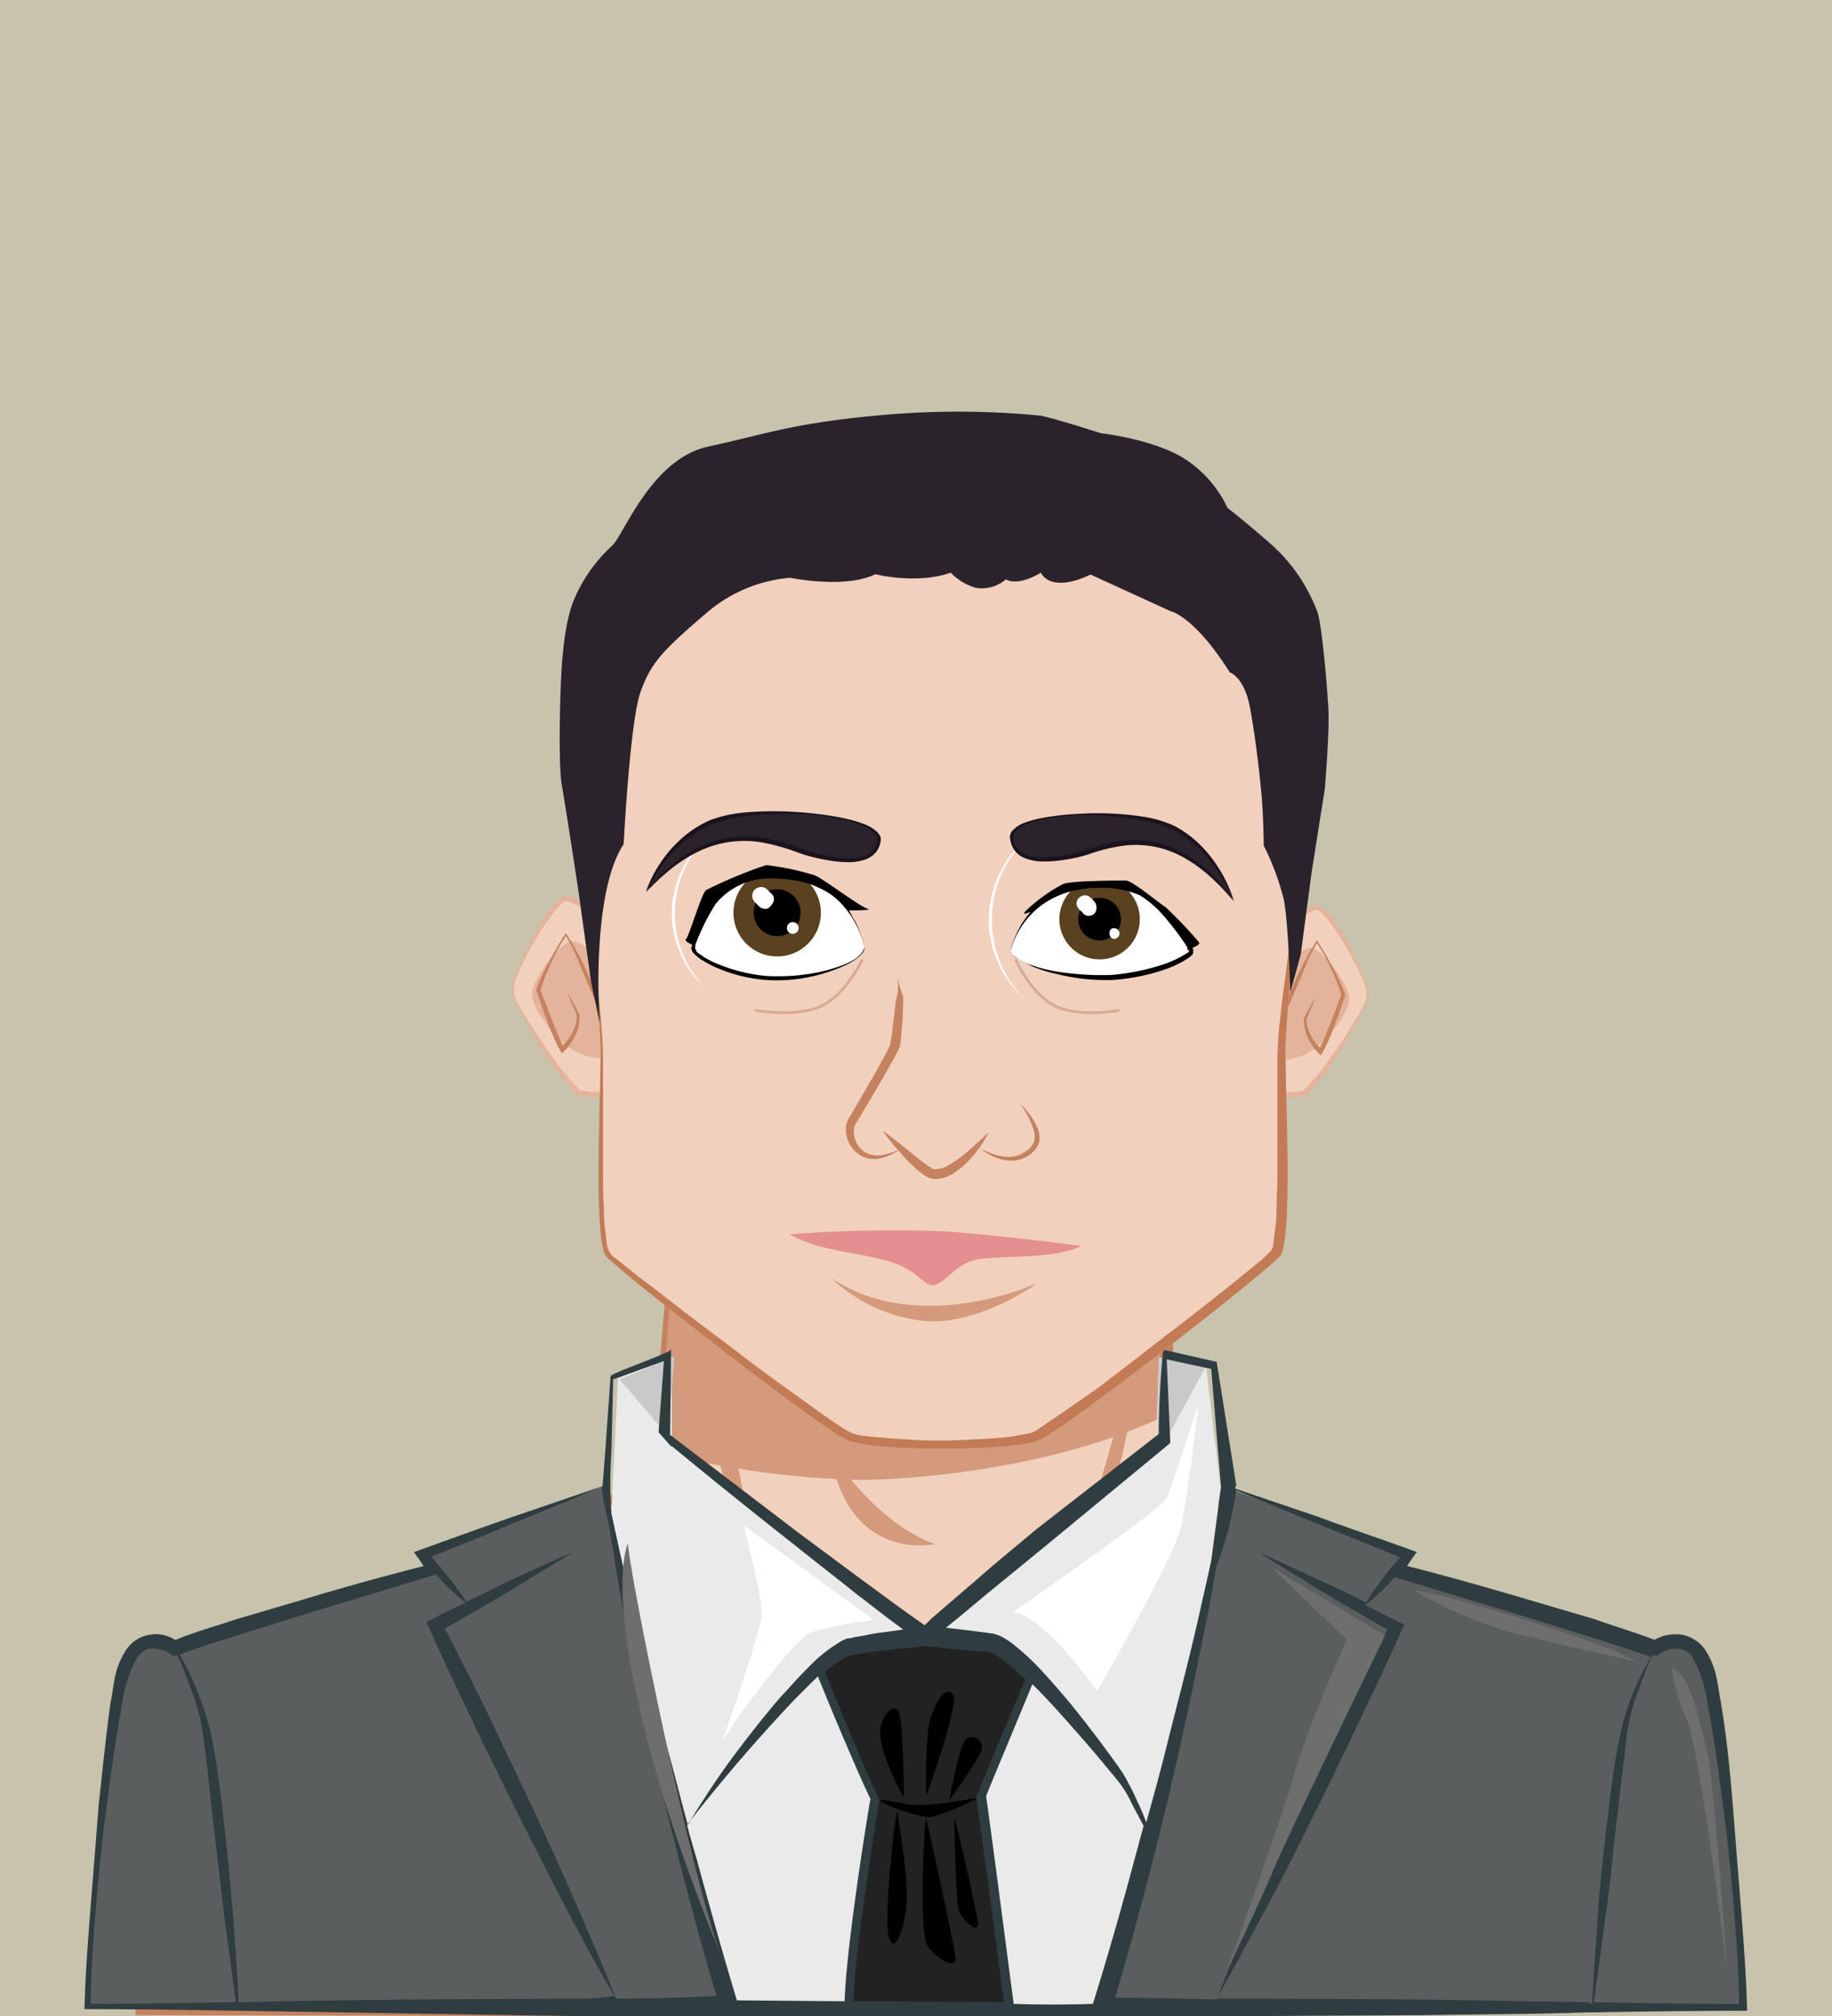 <svg id="hamid" xmlns="http://www.w3.org/2000/svg" width="200" height="220" viewBox="0 0 200 220">
  <g id="svga-group-backs-single">
    <path id="SvgjsPath9001" d="M0,0H200V220H0Z" fill="#c7c3ad"/>
  </g>
  <g id="svga-group-humanwrap-move" transform="translate(9.233 44.938)">
    <g id="svga-group-humanwrap">
      <g id="svga-group-ears-right-move" transform="translate(123.53 53.792)">
        <g id="svga-group-ears-right" transform="translate(0 0)">
          <path id="SvgjsPath5435" d="M131.224,76.653s8.533-6.153,9.9-6.253c1.179-.088,4.1,5.029,5.4,8.262a3.078,3.078,0,0,1-.191,2.637c-1.24,2.241-3.987,6.931-6.451,9.28a11.523,11.523,0,0,1-2.74.207c-.658-.157-5.8-3.56-6.329-4.878s-.635-7.095.413-9.254Z" transform="translate(-130.218 -70.078)" fill="#f2d0be"/>
          <path id="SvgjsPath5436" d="M131.139,76.516c1.209-.96,2.426-1.876,3.681-2.766,1.24-.9,2.51-1.768,3.826-2.583a12.309,12.309,0,0,1,2.1-1.112,1.937,1.937,0,0,1,.36-.076.911.911,0,0,1,.4.1,1.907,1.907,0,0,1,.513.373,7.066,7.066,0,0,1,.765.859,25.181,25.181,0,0,1,2.25,3.8c.329.657.628,1.32.934,1.989.145.335.291.669.429,1.01a4.472,4.472,0,0,1,.337,1.055,3.28,3.28,0,0,1-.413,2.185l-1.079,1.964c-.742,1.3-1.5,2.6-2.342,3.852a23.169,23.169,0,0,1-2.862,3.568l-.061.063-.1.019c-.444.082-.88.145-1.324.2a7.168,7.168,0,0,1-1.393.057,1.474,1.474,0,0,1-.406-.12l-.306-.152c-.191-.107-.383-.215-.566-.328-.367-.227-.727-.461-1.087-.7-.712-.48-1.4-.985-2.074-1.516a11.565,11.565,0,0,1-1.89-1.768,2.024,2.024,0,0,1-.352-.606,5.44,5.44,0,0,1-.153-.644c-.061-.423-.107-.84-.13-1.257a21.187,21.187,0,0,1-.008-2.514,22.91,22.91,0,0,1,.253-2.5,8.173,8.173,0,0,1,.7-2.457Zm.046.038a8.7,8.7,0,0,0-.505,2.425c-.077.821-.115,1.648-.115,2.476s.046,1.648.115,2.463c.038.41.092.815.161,1.206a5.314,5.314,0,0,0,.145.562,1.589,1.589,0,0,0,.291.455,13.178,13.178,0,0,0,1.829,1.648c.658.512,1.347,1,2.051,1.478.352.234.7.461,1.064.682l.536.316.268.139a.646.646,0,0,0,.214.069,11.683,11.683,0,0,0,2.518-.208l-.161.082a25.662,25.662,0,0,0,2.877-3.423c.872-1.213,1.714-2.457,2.495-3.732.39-.638.781-1.276,1.14-1.926a3.066,3.066,0,0,0,.421-2.059,4.1,4.1,0,0,0-.344-1.01c-.145-.335-.291-.663-.452-.992-.306-.657-.658-1.3-1.01-1.933a28.754,28.754,0,0,0-2.38-3.644,6.056,6.056,0,0,0-.719-.783,2.085,2.085,0,0,0-.39-.278.377.377,0,0,0-.153-.044c-.046,0-.13.038-.2.051A12.608,12.608,0,0,0,138.9,71.59C136.3,73.163,133.748,74.887,131.185,76.554Z" transform="translate(-130.156 -69.98)" fill="#e3b49b"/>
          <path id="SvgjsPath5437" d="M131.21,83.157s8.227-7.61,9.773-6.976,3.972,4.219,3.964,5.419c-.015,1.759-2.556,4.7-3.834,5.581a6.284,6.284,0,0,1-4.86,1.087C134.218,87.926,131.21,83.157,131.21,83.157Z" transform="translate(-130.404 -71.427)" fill="#e3b49b"/>
          <path id="SvgjsPath5438" d="M146.09,83.524c-.2-.513-.4-1.025-.643-1.515q-.344-.735-.735-1.446c-.513-.949-1.056-1.867-1.622-2.77l-.061-.092-.061.092a26.411,26.411,0,0,0-1.508,2.64c-.459.9-.872,1.837-1.27,2.786-.375.949-.765,1.9-1.11,2.862s-.689,1.936-.98,2.916l.046.023c.421-.926.819-1.867,1.224-2.8l1.194-2.809,1.179-2.809a18.6,18.6,0,0,1,1.286-2.594,19.954,19.954,0,0,1,1.5,2.686,28.341,28.341,0,0,1,1.163,2.923c-.383,1.025-.758,2.043-1.163,3.053l-.62,1.554c-.176.406-.36.819-.559,1.194a5.572,5.572,0,0,1-.949-1.263,4.351,4.351,0,0,1-.52-1.844c.329-.765.643-1.546.964-2.319l-.038-.023c-.4.75-.8,1.492-1.186,2.25l-.015.031v.046a4.524,4.524,0,0,0,.459,2.1,6.115,6.115,0,0,0,.528.9,4.926,4.926,0,0,0,.666.781l.191.176.145-.237a14.286,14.286,0,0,0,.758-1.538c.222-.52.436-1.041.635-1.569.39-1.056.773-2.12,1.125-3.2l.031-.092-.054-.084Z" transform="translate(-132.021 -73.817)" fill="#c4825f"/>
        </g>
      </g>
      <g id="svga-group-ears-left-move" transform="translate(46.68 52.813)">
        <g id="svga-group-ears-left" transform="translate(0 0)">
          <path id="SvgjsPath5431" d="M64.489,76.942S55.562,70.5,54.129,70.4c-1.233-.092-4.291,5.261-5.644,8.644a3.22,3.22,0,0,0,.2,2.759c1.3,2.345,4.171,7.252,6.749,9.708a12.055,12.055,0,0,0,2.866.217c.689-.164,6.069-3.724,6.621-5.1s.665-7.422-.432-9.682Z" transform="translate(-48.166 -70.039)" fill="#f2d0be"/>
          <path id="SvgjsPath5432" d="M65.234,79.359a22.139,22.139,0,0,1,.264,2.616,24.015,24.015,0,0,1-.008,2.63q-.038.659-.136,1.315a4.281,4.281,0,0,1-.16.674,2.119,2.119,0,0,1-.368.634,11.819,11.819,0,0,1-1.978,1.85c-.7.555-1.425,1.077-2.17,1.586-.376.251-.745.5-1.137.733-.192.119-.392.231-.592.344l-.32.159a1.542,1.542,0,0,1-.424.126,6.564,6.564,0,0,1-1.457-.059c-.464-.053-.921-.126-1.385-.211l-.1-.02-.064-.066A24.888,24.888,0,0,1,52.2,87.935c-.881-1.308-1.681-2.663-2.45-4.03L48.621,81.85a3.432,3.432,0,0,1-.432-2.286,4.337,4.337,0,0,1,.352-1.1c.144-.357.3-.707.448-1.057.32-.694.632-1.394.977-2.081a25.387,25.387,0,0,1,2.354-3.978,7.393,7.393,0,0,1,.8-.9,2.49,2.49,0,0,1,.536-.39.9.9,0,0,1,.416-.106,1.521,1.521,0,0,1,.376.079,13.359,13.359,0,0,1,2.2,1.163c1.377.852,2.7,1.758,4,2.7s2.578,1.89,3.851,2.894A10.027,10.027,0,0,1,65.234,79.359Zm-8.879-7.717a13.19,13.19,0,0,0-2.074-1.064c-.072-.013-.16-.053-.208-.053a.4.4,0,0,0-.16.046,1.585,1.585,0,0,0-.408.291,6.336,6.336,0,0,0-.753.819,30.566,30.566,0,0,0-2.49,3.812c-.368.667-.737,1.335-1.057,2.022-.16.344-.32.687-.472,1.037a4.384,4.384,0,0,0-.36,1.057,3.208,3.208,0,0,0,.44,2.154c.376.681.785,1.354,1.193,2.015.817,1.335,1.7,2.636,2.61,3.9a26.847,26.847,0,0,0,3.01,3.581l-.168-.086a12.222,12.222,0,0,0,2.634.218.675.675,0,0,0,.224-.073l.28-.145.56-.33c.376-.225.745-.469,1.113-.714.737-.489,1.449-1,2.146-1.546a13.38,13.38,0,0,0,1.913-1.724,1.856,1.856,0,0,0,.3-.476,4.12,4.12,0,0,0,.152-.588c.072-.416.136-.839.168-1.262.08-.852.112-1.718.12-2.577a23.3,23.3,0,0,0-.12-2.59,9.767,9.767,0,0,0-.528-2.537c-2.666-1.731-5.34-3.535-8.07-5.193Z" transform="translate(-48.142 -69.95)" fill="#e3b49b"/>
          <path id="SvgjsPath5433" d="M65.211,83.481s-8.607-7.961-10.224-7.3S50.832,80.6,50.84,81.851c.016,1.841,2.674,4.913,4.011,5.839a6.574,6.574,0,0,0,5.084,1.137C62.065,88.47,65.211,83.481,65.211,83.481Z" transform="translate(-48.68 -71.185)" fill="#e3b49b"/>
          <path id="SvgjsPath5434" d="M58.776,86.457c-.36-1.009-.761-2-1.161-2.994s-.847-1.961-1.329-2.914a25.37,25.37,0,0,0-1.577-2.762l-.064-.1-.064.1c-.6.945-1.161,1.905-1.7,2.9-.264.5-.528,1-.769,1.513s-.456,1.049-.673,1.585l-.032.08.032.1c.368,1.129.769,2.234,1.177,3.347.2.552.432,1.1.665,1.641a13.609,13.609,0,0,0,.793,1.609l.152.248.2-.184a5.217,5.217,0,0,0,.7-.817,6.85,6.85,0,0,0,.552-.937,4.733,4.733,0,0,0,.48-2.194v-.048l-.016-.032c-.4-.793-.825-1.569-1.241-2.354l-.04.024c.336.809.665,1.625,1.009,2.426a4.67,4.67,0,0,1-.544,1.93,5.829,5.829,0,0,1-.993,1.321c-.208-.392-.4-.817-.584-1.249L53.1,87.065c-.424-1.057-.825-2.13-1.217-3.194A30.777,30.777,0,0,1,53.1,80.812,20.4,20.4,0,0,1,54.669,78a19.456,19.456,0,0,1,1.345,2.714l1.233,2.938L58.5,86.593c.416.977.841,1.962,1.281,2.93l.048-.024c-.328-1.017-.681-2.034-1.049-3.042Z" transform="translate(-48.793 -73.616)" fill="#c4825f"/>
        </g>
      </g>
      <g id="svga-group-humanbody-back" transform="translate(6.467 48.162)">
        <path id="SvgjsPath3778" d="M180.8,184.9c-2.3-3.4-38.9-17.8-38.9-17.8l-13.4-5.2-5.6-68.8H76.8L71.3,162l-13.4,5.2S21.4,181.6,19,185c-2.3,3.4-3.3,14.9-3.3,14.9V219H184.2V199.8c-.1.1-1-11.5-3.4-14.9Z" transform="translate(-15.7 -93.1)" fill="#f2d0be"/>
      </g>
      <g id="svga-group-chinshadow-single" transform="translate(62.397 48.162)">
        <path id="SvgjsPath6253" d="M94.1,161.5s19.06,0,33.81-7.36L122.94,93.1H76.82l-5.19,65.28A97.672,97.672,0,0,0,94.1,161.5Z" transform="translate(-71.63 -93.1)" fill="#d39a7c"/>
      </g>
      <g id="svga-group-humanbody-front" transform="translate(5.567 47.262)">
        <path id="SvgjsPath3779" d="M184.5,219c-.1-6.4-.1-12.8-.1-19.2l-.3-.1a.138.138,0,0,1,.2,0,.1.1,0,0,1,.1.1v-.4l-.1-.5-.1-.9-.2-1.9c-.2-1.3-.4-2.5-.6-3.8a26.155,26.155,0,0,0-.9-3.8,16.135,16.135,0,0,0-1.5-3.6,11.929,11.929,0,0,0-2.9-2.1c-1-.6-2.1-1.1-3.2-1.7-2.1-1.1-4.3-2.1-6.5-3.1-4.4-2-8.7-3.9-13.1-5.7-4.4-1.9-8.8-3.7-13.2-5.5l-13-5.2-1.2-16.9c-.4-5.7-.9-11.5-1.3-17.2l-1.3-17.2L123.8,93l-.1-.8h-.8c-7.7,0-15.4.1-23.1.1l-23.1.2h-.5V93L75,110.2l-1.3,17.2c-.8,11.4-1.8,22.8-2.8,34.2-5.6,2.1-11.2,4.2-16.7,6.4q-8.4,3.3-16.8,6.9c-2.8,1.2-5.6,2.4-8.3,3.6a89.553,89.553,0,0,0-8.2,4.1,12.141,12.141,0,0,0-2,1.4,1.47,1.47,0,0,0-.5.6l-.3.6a5.359,5.359,0,0,0-.5,1.1,25.424,25.424,0,0,0-1.3,4.5,90.7,90.7,0,0,0-1.4,9.1L14.8,219v.9h.9l42.1.1H100c14,0,28.1-.1,42.1-.2l42.1-.5h.3V219ZM100,218l-42.1-.1-41.2.1-.1-18.1c.3-3,.6-5.9,1.2-8.9a28.755,28.755,0,0,1,1.1-4.2,7.93,7.93,0,0,1,.4-.9l.2-.4.3-.3a14.036,14.036,0,0,1,1.8-1.2c2.5-1.5,5.3-2.8,8-4.1s5.5-2.5,8.2-3.7c5.5-2.4,11.1-4.8,16.7-7.1s11.2-4.5,16.9-6.7l.2-.1v-.2c.9-11.5,1.7-23,2.7-34.4l1.4-17.2,1.5-16.7,22.6.2c7.4.1,14.8.1,22.3.1l1.3,16.4,1.5,17.2c.5,5.7,1,11.5,1.5,17.2l1.6,17.2v.3l.3.1,13.4,5c4.4,1.7,8.9,3.4,13.3,5.2s8.8,3.7,13.2,5.6c2.2,1,4.3,2,6.5,3,1.1.5,2.1,1.1,3.2,1.6a14.92,14.92,0,0,1,2.9,2,11.669,11.669,0,0,1,1.4,3.5c.3,1.2.6,2.5.8,3.7.2,1.3.4,2.5.6,3.8l.2,1.9.1.9.1.5v.4c0,6.3,0,12.6-.1,18.9l-41.8-.5c-14,.1-28.1,0-42.1,0Z" transform="translate(-14.8 -92.2)" fill="#c4825f"/>
        <path id="SvgjsPath3780" d="M125.1,142.4s-1.8,23-9.1,32.9C116,175.3,123.9,150.3,125.1,142.4Zm-34.5,16s5,7.9,11.5,10.1C102.1,168.5,92.6,170.7,90.6,158.4ZM73.4,140c6.7,25.6,6.7,25.6,8.5,30.7C81.9,170.7,82.3,158.1,73.4,140Z" transform="translate(-14.8 -92.2)" fill="#d39a7c"/>
      </g>
      <g id="svga-group-clothes-single" transform="translate(0 102.362)">
        <path id="SvgjsPath8857" d="M71.54,145.1l-5.877,2.37L65,160.834v19.147l13.27,36.113h39.81l10.142-32.511,3.223-24.17-1.611-13.459-5.118-.758-.284,8.72S99.6,174.957,99.217,175.431,71.54,153.82,71.54,153.82V145.1Z" transform="translate(-7.429 -144.342)" fill="#eaeaea"/>
        <path id="SvgjsPath8858" d="M124.572,154.863l.758-.284,4.644-8.531-5.213-.853Zm-53.364-1.517h-.379L65.9,147.564l5.971-2.464-.663,8.246Z" transform="translate(-7.489 -144.342)" fill="#c9c9c9"/>
        <path id="SvgjsPath8859" d="M43.531,167.588,44.6,169.2s-24.194,6.825-28.178,8.531c0,0-4.275-2.938-5.83,3.223S6.9,210.146,6.9,216.876H76.859a549.5,549.5,0,0,1-13.7-56.776Zm140.5,13.365c-1.555-6.161-5.83-3.223-5.83-3.223-3.984-1.8-28.178-8.531-28.178-8.531l1.069-1.611-19.725-7.393a536.906,536.906,0,0,1-13.6,56.681h69.959C187.822,210.052,185.587,187.114,184.032,180.953Z" transform="translate(-6.616 -145.124)" fill="#5a5e5f"/>
        <path id="SvgjsPath8860" d="M89,180.433s4.644,11.753,6.066,14.6c0,0-2.654,16.208-2.749,22.559h17.061s-2.37-18.957-2.938-22.843c0,0,4.171-10.426,5.4-13.175,0,0-2.559-3.223-3.6-3.412S100,177.4,100,177.4s-6.919.853-8.246,1.327A8.448,8.448,0,0,0,89,180.433Z" transform="translate(-8.654 -146.026)" fill="#222"/>
        <path id="SvgjsPath8861" d="M106.323,195.357a25.5,25.5,0,0,1-4.929,1.99h-.474a18.4,18.4,0,0,1-5.024-1.706v-.19c.569.095,1.517.19,2.749.474,1.611.379,6.161-.379,7.678-.663m-5.213,16.3c1.137,1.422,3.223,2.559,2.938.948-.19-1.611-3.128-14.976-3.223-15.166C100.731,198.011,99.973,210.143,101.11,211.565Zm-2.654-16.4s-.095-8.436-.569-9.289-1.611-.095-1.99,1.706C95.423,189.48,98.077,194.788,98.456,195.167ZM96.75,210.143c.474,2.559,1.8-.379,1.99-3.412S97.7,196.684,97.7,196.684c-.19.474-1.422,10.805-.948,13.459Zm7.014-26.255c-.948-1.043-2.37,1.8-2.654,3.791a49.924,49.924,0,0,0-.19,7.393C100.826,195.072,104.617,184.93,103.764,183.888Zm3.033,6.445a1.12,1.12,0,0,0-1.422-1.611c-.853.474-1.611,5.024-1.99,6.825C103.385,195.546,106.228,191.565,106.8,190.333Zm-2.275,17.44c.474.948,1.8,2.085,1.99,1.422s-2.559-11.848-2.559-11.848S104.048,206.826,104.522,207.773Z" transform="translate(-8.996 -146.353)"/>
        <path id="SvgjsPath8862" d="M187.408,204.962l-.874-11c-.291-3.7-.68-7.393-1.263-11-.194-.948-.291-1.8-.486-2.749a8.514,8.514,0,0,0-1.069-2.844,3.909,3.909,0,0,0-2.818-1.991,5.437,5.437,0,0,0-1.749.095,6.028,6.028,0,0,0-1.166.474c-2.235-.853-4.469-1.517-6.607-2.275l-7.092-2.085c-4.469-1.327-8.841-2.559-13.31-3.7l.583-.853.486-.663-.777-.284c-3.4-1.232-6.8-2.37-10.1-3.6l-8.938-3.033a.7.7,0,0,1,.1-.379l-2.137-13.459-5.829-1.327s-.486,4.36-.486,9.194L110.46,163.921c-2.137,1.8-4.372,3.6-6.509,5.5l-3.206,2.749-1.652,1.422-.777.758c-2.235-1.517-4.469-3.223-6.7-4.834l-6.9-5.118L70.529,153.589l.1-9.289c-.486.474-6.024,2.37-6.607,2.844v.095l-.583,8.151-.291,3.791L53.429,162.5c-3.3,1.137-6.7,2.37-10.1,3.6l-.777.284.486.663.583.853c-4.469,1.137-8.938,2.37-13.31,3.7l-7.092,2.085c-2.235.758-4.372,1.327-6.7,2.275a5.273,5.273,0,0,0-1.069-.474,3.654,3.654,0,0,0-1.749-.095,3.88,3.88,0,0,0-2.72,1.9A8.514,8.514,0,0,0,9.9,180.129c-.194.948-.291,1.9-.486,2.749-.486,3.7-.874,7.393-1.263,11l-.874,11c-.291,3.7-.583,7.393-.68,11.09v.284h.291c5.829,0,11.659.095,17.488.19l17.488.284L59.453,217h75.782l17.488-.095c5.829-.095,11.659-.095,17.488-.284,5.829-.095,11.659-.19,17.488-.19h.389v-.379c-.1-3.7-.389-7.393-.68-11.09Zm-85.595-31.279,3.3-2.749,6.607-5.4,13.213-10.9.194-.19-.389-9.1c1.749.379,3.5.758,4.858,1.043l1.069,12.891-1.069,8.057-1.36,6.066c-1.069,4.739-2.332,9.478-3.5,14.123-.68,2.749-1.457,5.592-2.235,8.341a22.842,22.842,0,0,0-.972-2.275,18.748,18.748,0,0,0-.972-1.99,12.494,12.494,0,0,0-1.166-1.9c-1.749-2.464-3.5-4.739-5.344-7.014-.972-1.137-1.943-2.275-2.915-3.317a26.676,26.676,0,0,0-3.4-3.128,10.277,10.277,0,0,0-1.069-.663,6.8,6.8,0,0,0-.777-.284c-.291-.095-.389,0-.583-.095l-2.235-.284-2.429-.284,1.166-.948Zm-37.7-18.1.194-8.057,5.538-1.99-.583,7.772,1.36,1.517h.1c4.372,3.6,8.841,7.2,13.31,10.711,2.235,1.8,4.469,3.507,6.7,5.308,1.749,1.327,3.4,2.654,5.246,3.981l-2.04.284a18.344,18.344,0,0,0-2.235.379l-1.166.19a1.075,1.075,0,0,1-.583.095,4.8,4.8,0,0,0-.68.284,16.518,16.518,0,0,0-3.692,2.938c-1.069,1.043-2.04,2.18-3.109,3.317-1.943,2.275-3.789,4.644-5.538,7.014-.874,1.232-1.749,2.464-2.526,3.7-.68,1.043-1.36,2.085-1.943,3.128-.777-2.749-1.457-5.592-2.235-8.341-1.166-4.739-2.429-9.384-3.5-14.123l-1.652-7.109-.972-4.455a48.921,48.921,0,0,1,0-6.54ZM7.28,215.673c0-3.6.291-7.109.583-10.711.291-3.7.68-7.3,1.166-11s.972-7.3,1.652-10.9a15.341,15.341,0,0,1,1.555-5.024c.486-.663.972-1.137,1.652-1.137a3.189,3.189,0,0,1,2.04.569l.389.284.389-.19c.583,1.327,1.069,2.559,1.555,3.886a22.2,22.2,0,0,1,1.263,4.834c.486,3.317.777,6.635,1.166,9.952l1.166,9.952.68,5.024.583,4.265c-5.149.095-10.493.19-15.836.19Zm52.173-.569-17.488.095c-5.829.095-11.659.095-17.488.284H23.408c-.1-3.128-.389-6.161-.583-9.289-.291-3.317-.583-6.635-.972-10.047-.389-3.317-.777-6.635-1.457-9.952a33.4,33.4,0,0,0-3.4-8.625c2.137-.853,4.469-1.517,6.8-2.275l7-2.18,14.088-4.265h.1c.291.284.486.569.777.853a26.24,26.24,0,0,0,2.429,2.18c-1.166.569-2.429,1.137-3.595,1.8l-.68.284.291.663c1.555,3.507,3.206,7.014,4.858,10.426,1.652,3.507,3.4,6.919,5.052,10.332l5.246,10.237c1.652,3.128,3.3,6.161,5.052,9.194a28.975,28.975,0,0,1-4.955.284Zm5.149,0c-1.263-3.317-2.72-6.54-4.081-9.763-1.555-3.507-3.109-7.014-4.761-10.521s-3.3-6.919-4.955-10.426c-1.554-3.223-3.206-6.445-4.858-9.668,2.235-1.327,4.469-2.559,6.7-3.886l7.287-4.455c-1.36.569-2.623,1.137-3.886,1.706l-3.886,1.8c-1.263.663-2.623,1.327-3.886,1.9a26.862,26.862,0,0,0-1.943-2.654c-.486-.663-1.069-1.232-1.554-1.9l-.291-.379c2.915-1.137,5.927-2.37,8.841-3.6l9.716-3.981a26.062,26.062,0,0,0,.68,3.507l.291,1.706.291,1.8c.389,2.37.777,4.834,1.263,7.2.972,4.739,1.846,9.573,3.012,14.313q3.06,13.649,7,27.014C71.889,215.01,68.294,215.1,64.6,215.1Zm13.213.19c-1.36-4.455-2.623-9-3.886-13.554-.486-1.9-1.069-3.7-1.554-5.592,1.652-2.18,3.4-4.265,5.149-6.351,1.943-2.275,3.886-4.455,5.927-6.635.972-1.043,2.04-2.085,3.109-3.128l.1-.095c1.166,2.938,4.469,10.805,5.732,13.365-.291,1.611-2.623,15.924-2.818,22.085Zm12.727.095c.194-6.256,2.623-20.568,2.818-21.99V193.3l-.1-.095c-1.166-2.37-4.761-11.09-5.829-13.744a12.644,12.644,0,0,1,2.429-1.706.6.6,0,0,1,.389-.095,4.3,4.3,0,0,1,.486-.095l1.069-.19c.777-.095,1.457-.19,2.235-.284,1.457-.19,2.915-.284,4.372-.474l4.372.474,2.235.19a.743.743,0,0,1,.486.095.363.363,0,0,1,.291.095,3.423,3.423,0,0,1,.777.474,21.021,21.021,0,0,1,2.72,2.37c-1.457,3.317-5.246,12.606-5.344,12.7v.19c.583,3.791,2.623,19.241,3.012,22.274l-16.419-.095Zm17.488.284c-.194-1.422-2.429-18.673-3.012-22.654.389-1.043,3.692-8.91,5.052-12.227.972.948,1.846,1.9,2.72,2.844,1.943,2.18,3.886,4.36,5.732,6.635a20.9,20.9,0,0,1,1.36,1.706,12.056,12.056,0,0,1,1.069,1.9l1.263,2.37-1.457,5.4c-1.263,4.644-2.623,9.384-4.081,14.028-2.818.095-5.732.095-8.647,0Zm11.076-.663q3.935-13.365,7-27.014c1.069-4.739,2.04-9.573,3.012-14.313.389-1.9.68-3.886,1.069-5.782a39.649,39.649,0,0,0,2.137-8.246l9.036,3.7c3.012,1.232,5.927,2.37,8.841,3.6l-.291.379a14.842,14.842,0,0,0-1.555,1.9,26.038,26.038,0,0,0-1.846,2.654c-1.263-.663-2.623-1.327-3.886-1.9l-3.886-1.8c-1.263-.569-2.623-1.232-3.886-1.706l7.287,4.455c2.235,1.327,4.469,2.654,6.7,3.886-1.652,3.223-3.3,6.445-4.858,9.668-1.749,3.412-3.3,6.919-4.955,10.426s-3.206,7.014-4.761,10.521c-1.457,3.223-2.818,6.445-4.081,9.763-3.789-.095-7.384-.19-11.076-.19Zm51.1.474-17.488-.284-17.488-.095h-5.052c1.749-3.033,3.4-6.161,5.052-9.194q2.769-5.118,5.246-10.237c1.749-3.412,3.4-6.919,5.052-10.332,1.652-3.507,3.3-6.919,4.858-10.426l.291-.663-.68-.284c-1.166-.569-2.429-1.232-3.595-1.8a26.247,26.247,0,0,0,2.429-2.18c.291-.284.486-.569.777-.853h.1L163.8,173.4l7,2.18c2.332.758,4.663,1.422,6.8,2.275a27.671,27.671,0,0,0-3.4,8.625c-.68,3.317-1.069,6.635-1.457,9.952s-.777,6.635-.972,10.047c-.194,3.128-.486,6.161-.583,9.289-.194-.284-.583-.284-.972-.284Zm1.166,0,.583-4.265.68-5.024c.486-3.317.777-6.635,1.166-9.952l1.166-9.952a22.2,22.2,0,0,1,1.263-4.834c.486-1.327.972-2.654,1.555-3.886l.389.19.389-.284a3.355,3.355,0,0,1,2.04-.569,2.233,2.233,0,0,1,1.652,1.137,15.342,15.342,0,0,1,1.554,5.024c.68,3.6,1.166,7.2,1.652,10.9.486,3.6.874,7.3,1.166,11,.291,3.6.583,7.109.583,10.711-5.149,0-10.493-.095-15.836-.19Z" transform="translate(-6.6 -144.3)" fill="#303d40"/>
        <path id="SvgjsPath8863" d="M109.253,173.243c3.317.19,9.194,8.625,9.194,8.625s8.436-14.5,9.194-18.009c.758-3.412,1.9-13.459,1.9-13.459s-2.844,9.194-3.6,10.521-16.682,12.322-16.682,12.322ZM77.5,187.461c1.9-3.317,7.962-11.09,9.384-11.848s7.2-1.517,7.2-1.517L79.87,163.765s1.99,7.772,1.99,9.573S77.5,187.461,77.5,187.461Z" transform="translate(-7.916 -144.618)" fill="#fff"/>
        <path id="SvgjsPath8864" d="M178.4,180.154c2.18.758,3.128,6.256,3.886,9.194s2.18,23.791,2.18,23.791-2.938-23.791-4.36-27.2A24.192,24.192,0,0,1,178.4,180.154Zm-28.151-8.436c1.422-.19,20.758,5.5,24.36,7.772,0,0-10.047-2.18-14.5-3.412a48.741,48.741,0,0,1-9.858-4.36Zm-15.45-2.464c.948.474,12.322,7.393,12.322,7.393s-11.09,22.843-12.227,25.687-5.118,11.09-5.118,11.09S135.556,197.5,137.168,192c1.517-5.5,5.782-14.881,5.782-14.881l-8.152-7.867ZM64.468,166.6c.474,5.024,7.393,38.483,10.332,45.307,0,0-6.256-14.5-9.194-27.962-3.033-13.459-1.137-17.346-1.137-17.346Z" transform="translate(-5.158 -145.463)" fill="#6e6e6e"/>
      </g>
      <g id="svga-group-faceshape-single" transform="translate(53.579 15.364)">
        <path id="SvgjsPath4218" d="M139.093,49.79c-2.165-8-6.2-12.806-14.955-16.648-9.15-4-24.794-3.842-24.794-3.842S83.7,29.14,74.549,33.142c-8.658,3.842-12.791,8.644-14.955,16.648-.886,3.2,0,10.885,0,10.885s2.361,17.849,2.361,23.051-.787,20.65.59,22.331,23.319,18.729,26.27,20.09c2.952,1.281,18.1,1.281,21.056,0s24.893-18.409,26.27-20.09.59-17.129.59-22.331S138.995,60.6,138.995,60.6s.984-7.6.1-10.805Z" transform="translate(-59.2 -29.299)" fill="#f2d0be"/>
        <path id="SvgjsPath4219" d="M139.093,49.79c-2.165-8-6.2-12.806-14.955-16.648-9.15-4-24.794-3.842-24.794-3.842S83.7,29.14,74.549,33.142c-8.658,3.842-12.791,8.644-14.955,16.648-.886,3.2,0,10.885,0,10.885s2.361,17.849,2.361,23.051-.787,20.65.59,22.331,23.319,18.729,26.27,20.09c2.952,1.281,18.1,1.281,21.056,0s24.893-18.409,26.27-20.09.59-17.129.59-22.331S138.995,60.6,138.995,60.6s.984-7.6.1-10.805Zm0,8.084c-.1.88-.2,1.841-.3,2.721-.787,5.443-1.574,10.885-2.263,16.328-.2,1.361-.3,2.721-.492,4.082-.1,1.361-.2,2.8-.2,4.162V97.414c0,1.361-.1,2.721-.1,4.082a13.781,13.781,0,0,1-.2,2c0,.32-.1.64-.1.96a2.407,2.407,0,0,1-.2.88l-.1.16-.3.32-.787.72-1.771,1.441c-2.361,1.921-4.821,3.842-7.183,5.683-2.46,1.841-4.821,3.762-7.281,5.6-1.181.96-2.46,1.841-3.739,2.721s-4.339,2.977-4.674,3.178a2.231,2.231,0,0,1-.689.256c-.6.12-1.83.352-2.411.408-1.574.16-3.247.24-4.92.32s-3.345.08-4.92,0c-1.673-.08-5.608-.4-6-.48a4.586,4.586,0,0,1-1.771-.64l-.984-.64c-1.279-.88-2.558-1.761-3.739-2.641-2.46-1.761-5.018-3.6-7.478-5.523-2.46-1.841-4.92-3.682-7.379-5.6-1.181-.96-2.46-1.841-3.64-2.8l-.886-.72-.886-.72a2.069,2.069,0,0,1-1.033-1.449c-.1-.64-.148-1.273-.246-1.993a13.633,13.633,0,0,1-.1-2c-.1-1.361-.1-2.721-.1-4.082V84.607c0-1.361-.1-2.721-.2-4.082-.492-5.443-1.082-10.885-1.673-16.328l-.1-2.321a14.96,14.96,0,0,1-.2-2c-.1-1.361-.2-2.721-.2-4.082s0-2.721.1-4a13.314,13.314,0,0,1,.394-1.921c.2-.64,2.263-5.443,2.46-5.683a20.854,20.854,0,0,1,2.46-3.442,33.6,33.6,0,0,1,3.247-2.961,28.488,28.488,0,0,1,3.837-2.4c1.377-.72,2.853-1.361,4.231-1.921.394-.16,2.165-.72,2.165-.72s1.968-.56,2.361-.64a76.165,76.165,0,0,1,9.741-1.521c3.247-.32,6.592-.48,9.937-.48,1.673,0,3.345.08,5.018.16.787,0,1.673.08,2.46.16s1.673.16,2.46.24a57.36,57.36,0,0,1,9.741,1.681,41.847,41.847,0,0,1,4.526,1.6c.394.16.689.32,1.082.48l1.082.56c.689.4,1.377.72,2.066,1.121a19.681,19.681,0,0,1,8.462,9.845,30.247,30.247,0,0,1,1.279,3.914,14.521,14.521,0,0,1,.305,2.961c0,.888-.108,4.17-.207,5.051Z" transform="translate(-59.2 -29.299)" fill="#c27b55"/>
      </g>
      <g id="svga-group-head" transform="translate(51.871)">
        <g id="svga-group-mouth-single-move" transform="translate(25.082 89.311)">
          <g id="svga-group-mouth-single">
            <path id="SvgjsPath5308" d="M88.53,129.83a17.674,17.674,0,0,0,10.11,4.69c6.05.54,12.45-4.15,12.45-4.15s-12.81,5.96-22.56-.54Z" transform="translate(-83.99 -124.618)" fill="#d39a7c"/>
            <path id="SvgjsPath5309" d="M83.99,123.04a15.937,15.937,0,0,0,3.56,1.38c2.32.6,5.38.95,7.57,1.65,2.99.95,3.52,2.68,4.69,2.49s2.37-2.32,4.63-2.77,8.66,0,11.37-1.49c0,0-10.89-1.46-16.48-1.65a149.356,149.356,0,0,0-15.34.39Z" transform="translate(-83.99 -122.589)" fill="#e59090"/>
          </g>
        </g>
        <g id="svga-group-eyes-left-move" transform="translate(11.726 43.163)">
          <g id="svga-group-eyes-left" transform="translate(0 0)">
            <g id="svga-group-eyesback-left" transform="translate(0.511 0.426)">
              <path id="SvgjsPath7113" d="M78.2,74.2A11.084,11.084,0,1,1,66.7,85.276,11.26,11.26,0,0,1,78.2,74.2Z" transform="translate(-66.7 -74.2)" fill="#fff"/>
            </g>
            <g id="svga-group-eyesiriswrapper-left" transform="translate(7.242 6.731)">
              <g id="svga-group-eyesiriscontrol-left">
                <g id="svga-group-eyesiris-left">
                  <path id="SvgjsPath3795" d="M79.371,81.6A4.771,4.771,0,1,1,74.6,86.371,4.763,4.763,0,0,1,79.371,81.6Z" transform="translate(-74.6 -81.6)" fill="#5a411f"/>
                  <path id="SvgjsPath3796" d="M79.756,84.2A2.556,2.556,0,1,1,77.2,86.756,2.51,2.51,0,0,1,79.756,84.2Z" transform="translate(-74.985 -81.985)"/>
                  <path id="SvgjsPath3797" d="M79.13,84.667l-.511-.511a.965.965,0,0,0-1.363,1.363l.511.511a.92.92,0,0,0,.6.256.663.663,0,0,0,.6-.256c.511-.511.511-1.022.17-1.363Zm2.3,4.345a.639.639,0,0,0,0-1.278A.639.639,0,0,0,81.43,89.012Z" transform="translate(-74.955 -81.94)" fill="#fff"/>
                </g>
              </g>
            </g>
            <g id="svga-group-eyesfront-left">
              <path id="SvgjsPath7121" d="M78.113,73.7A11.594,11.594,0,1,0,90.126,85.287,11.8,11.8,0,0,0,78.113,73.7Zm0,18.658c-4.686,0-9.116-2.386-9.2-3.152-.17-.852.767-3.578,2.726-5.793,2.045-2.215,6.816-2.982,10.905-1.278S87.57,88.95,87.57,88.95C87.655,90.484,82.8,92.358,78.113,92.358Z" transform="translate(-66.1 -73.7)" fill="#f2d0be"/>
              <path id="SvgjsPath7122" d="M86.3,86.041c.6,0,2.641,0,2.045-.17-1.022-.341-4.771-3.238-5.793-3.663A29.385,29.385,0,0,0,77.269,81.1a48.492,48.492,0,0,0-6.56,2.726c-.511.341-1.874,5.112-2.215,5.367-.17.17.341.426.682.6a.313.313,0,0,1-.085.256v.17c0,.085.085.17.085.256a1.176,1.176,0,0,0,.256.341c.17.17.426.341.6.511.426.256.852.511,1.363.767a16.664,16.664,0,0,0,5.793,1.534,17.567,17.567,0,0,0,5.964-.6,18.656,18.656,0,0,0,2.812-1.022,10.144,10.144,0,0,0,1.278-.767l.511-.511A.967.967,0,0,0,88,90.046a12.459,12.459,0,0,0-1.022-2.812c-.256-.341-.426-.767-.682-1.193Zm1.363,4.686-.511.511a9.311,9.311,0,0,1-1.278.682,17.668,17.668,0,0,1-2.812.852,22.159,22.159,0,0,1-5.793.426,18.242,18.242,0,0,1-5.623-1.448,9.31,9.31,0,0,1-1.278-.682c-.17-.17-.426-.256-.6-.426-.085-.085-.17-.17-.17-.256s0-.085-.085-.085v-.17a1.081,1.081,0,0,1,.085-.511,24.79,24.79,0,0,1,2.13-4.26,7.615,7.615,0,0,1,5.879-2.812,17,17,0,0,1,3.834.426,8.869,8.869,0,0,1,1.363.511,7.653,7.653,0,0,1,2.386,1.534A10.559,10.559,0,0,1,88,90.046a1.712,1.712,0,0,1-.341.682Z" transform="translate(-66.449 -74.795)"/>
            </g>
          </g>
        </g>
        <g id="svga-group-eyes-right-move" transform="translate(46.3 43.266)">
          <g id="svga-group-eyes-right">
            <g id="svga-group-eyesback-right" transform="translate(0.538 0.448)">
              <path id="SvgjsPath7114" d="M118.4,74.2a11.661,11.661,0,1,1-12.1,11.652A11.846,11.846,0,0,1,118.4,74.2Z" transform="translate(-106.3 -74.2)" fill="#fff"/>
            </g>
            <g id="svga-group-eyesiriswrapper-right" transform="translate(8.246 7.708)">
              <g id="svga-group-eyesiriscontrol-right">
                <g id="svga-group-eyesiris-right">
                  <path id="SvgjsPath3798" d="M119.292,82.3a4.392,4.392,0,1,1-4.392,4.392A4.4,4.4,0,0,1,119.292,82.3Z" transform="translate(-114.9 -82.3)" fill="#5a411f"/>
                  <path id="SvgjsPath3799" d="M119.53,84.6a2.33,2.33,0,1,1-2.33,2.33A2.373,2.373,0,0,1,119.53,84.6Z" transform="translate(-115.138 -82.538)"/>
                  <path id="SvgjsPath3800" d="M118.972,85.017c-.179-.179-.269-.359-.448-.448a.814.814,0,0,0-.627-.269.968.968,0,0,0-.627.269A.814.814,0,0,0,117,85.2a.968.968,0,0,0,.269.627c.179.179.359.269.448.448a.814.814,0,0,0,.627.269.968.968,0,0,0,.627-.269,1.068,1.068,0,0,0,0-1.255Zm2.151,4.033a.583.583,0,0,0,0-1.165C120.406,87.8,120.406,89.051,121.123,89.051Z" transform="translate(-115.118 -82.507)" fill="#fff"/>
                </g>
              </g>
            </g>
            <g id="svga-group-eyesfront-right">
              <path id="SvgjsPath7123" d="M118.338,73.7a12.2,12.2,0,1,0,12.638,12.19A12.419,12.419,0,0,0,118.338,73.7Zm.269,18.464c-4.93,0-10.129-1.7-9.949-3.048,0,0,1.076-4.571,5.288-6.185s8.6-.627,10.756,1.344c2.151,2.062,3.765,4.3,3.585,5.019-.09.717-4.751,2.868-9.68,2.868Z" transform="translate(-105.7 -73.7)" fill="#f2d0be"/>
              <path id="SvgjsPath7126" d="M129.526,89.222a48.581,48.581,0,0,0-3.675-3.854c-.538-.269-3.585-2.868-4.3-2.868s-5.737,0-6.812.359a17.6,17.6,0,0,0-4.213,3.048c-.269.359.179.179.627,0a12.825,12.825,0,0,0-.986,1.344A11.641,11.641,0,0,0,109,89.94a1.018,1.018,0,0,0,.269.717,1.608,1.608,0,0,0,.627.448c.448.269.9.448,1.344.717a15.25,15.25,0,0,0,2.868.9,22.157,22.157,0,0,0,5.916.627,21.7,21.7,0,0,0,5.826-1.165,10.789,10.789,0,0,0,2.689-1.344l.269-.269a.329.329,0,0,0,.09-.269v-.269c0-.09,0-.09-.09-.179C129.167,89.671,129.705,89.491,129.526,89.222Zm-1.076.986c-.09.09-.09.179-.179.179a11.642,11.642,0,0,1-2.6,1.255,25.077,25.077,0,0,1-5.737,1.165,31.805,31.805,0,0,1-5.826-.359,16.784,16.784,0,0,1-2.868-.717A9.046,9.046,0,0,1,109.9,91.1a2.724,2.724,0,0,1-.627-.448.814.814,0,0,1-.269-.627,9.25,9.25,0,0,1,3.227-4.751,9.724,9.724,0,0,1,2.51-1.345,10.946,10.946,0,0,1,2.33-.538c.179,0,.448-.09.627-.09h.627a10.639,10.639,0,0,1,4.751.807,11.4,11.4,0,0,1,2.6,2.241,32.34,32.34,0,0,1,2.51,3.316.808.808,0,0,1,.09.448C128.45,90.029,128.45,90.119,128.45,90.208Z" transform="translate(-106.042 -74.612)"/>
            </g>
          </g>
        </g>
        <g id="svga-group-eyebrows-left-move" transform="translate(8.561 45.152) rotate(-7)">
          <g id="svga-group-eyebrows-left-rotate" transform="translate(0 0)">
            <g id="svga-group-eyebrows-left">
              <path id="SvgjsPath7179" d="M0,7.061A14.4,14.4,0,0,1,7.34.561c5.057-1.84,19.422,1.19,18.567,4.07s-4.8,1.64-7.539.58S9.085-1.179,0,7.061Z" transform="translate(0 0.22)" fill="#2a232b"/>
              <path id="SvgjsPath7180" d="M25.912,4.011a3.88,3.88,0,0,0-1.4-1.16,15.684,15.684,0,0,0-1.7-.76A31.333,31.333,0,0,0,19.2,1.041,37.889,37.889,0,0,0,11.67,0a14.6,14.6,0,0,0-3.835.38,12.107,12.107,0,0,0-3.356,1.64,13.734,13.734,0,0,0-2.619,2.39A13.342,13.342,0,0,0,.819,5.781c-.164.24-.3.48-.444.72a3.915,3.915,0,0,0-.2.37l-.094.19-.047.09L.012,7.2A.215.215,0,0,0,0,7.281c.222-.18.468-.35.713-.55s.479-.36.725-.55.479-.35.725-.51.491-.34.748-.49a15.785,15.785,0,0,1,3.262-1.56,11.544,11.544,0,0,1,3.6-.63,14.021,14.021,0,0,1,1.836.13,11.64,11.64,0,0,1,1.777.42,21.818,21.818,0,0,1,3.356,1.4,16.842,16.842,0,0,0,1.707.78c.585.22,1.181.43,1.789.6a11.526,11.526,0,0,0,1.883.42,5.543,5.543,0,0,0,1.988-.03,2.845,2.845,0,0,0,.935-.37,2.438,2.438,0,0,0,.678-.66,3.12,3.12,0,0,0,.362-.8,1.222,1.222,0,0,0,.023-.46,3.293,3.293,0,0,0-.2-.41Zm-.21.81a2.549,2.549,0,0,1-.351.7,2.119,2.119,0,0,1-1.368.82,5.382,5.382,0,0,1-1.789-.02,13.86,13.86,0,0,1-1.777-.43c-.585-.18-1.158-.39-1.731-.61a15.98,15.98,0,0,1-1.637-.77,20.818,20.818,0,0,0-3.45-1.46,12.1,12.1,0,0,0-3.835-.53A12.129,12.129,0,0,0,6,3.271a15.19,15.19,0,0,0-3.262,1.72c-.257.17-.491.34-.725.53a8.894,8.894,0,0,0-.7.56c-.222.19-.468.38-.655.57s-.386.4-.62.61a16.489,16.489,0,0,1,4.736-4.92A12.5,12.5,0,0,1,8,.821a16.552,16.552,0,0,1,3.683-.39,33.9,33.9,0,0,1,3.765.18,33.317,33.317,0,0,1,3.718.59,23.6,23.6,0,0,1,3.566,1.06,10.447,10.447,0,0,1,1.649.78,3.651,3.651,0,0,1,1.263,1.1.867.867,0,0,1,.058.68Z" transform="translate(0)" fill="#1b141c"/>
            </g>
          </g>
        </g>
        <g id="svga-group-eyebrows-right-move" transform="matrix(0.951, 0.309, -0.309, 0.951, 51.205, 39.938)">
          <g id="svga-group-eyebrows-right-rotate" transform="translate(0 0)">
            <g id="svga-group-eyebrows-right" transform="translate(0)">
              <path id="SvgjsPath7181" d="M25.253,5.635A14.926,14.926,0,0,0,17.111.175C11.965-.985-1.221,3.9.091,6.625s4.863.99,7.294-.41,7.769-7.53,17.868-.58Z" transform="translate(0.139 0.225)" fill="#2a232b"/>
              <path id="SvgjsPath7182" d="M25.388,5.8l-.034-.05L25.3,5.66l-.124-.17a4.059,4.059,0,0,0-.26-.34c-.181-.22-.362-.44-.554-.65a13.32,13.32,0,0,0-1.232-1.22,14.5,14.5,0,0,0-2.915-2.02A11.7,11.7,0,0,0,16.722.08a13.286,13.286,0,0,0-3.729.13A33.687,33.687,0,0,0,5.988,2.22,28.562,28.562,0,0,0,2.723,3.73a11.808,11.808,0,0,0-1.491.97A3.427,3.427,0,0,0,.09,6.03,1.183,1.183,0,0,0,0,6.47a1.051,1.051,0,0,0,.1.45,3.178,3.178,0,0,0,.486.74,2.394,2.394,0,0,0,.757.57,2.644,2.644,0,0,0,.96.24,5.2,5.2,0,0,0,1.9-.23,11.9,11.9,0,0,0,1.717-.66c.554-.26,1.085-.54,1.6-.83a15.094,15.094,0,0,0,1.491-.99,19.037,19.037,0,0,1,2.96-1.83A10.177,10.177,0,0,1,13.6,3.29a11.251,11.251,0,0,1,1.729-.37,10.847,10.847,0,0,1,3.548.15,16.222,16.222,0,0,1,3.39,1.11c.271.12.531.25.8.38s.531.26.791.41.508.27.78.45c.271.16.542.3.78.45-.011-.01-.011-.05-.034-.07Zm-.712-.48c-.215-.16-.486-.32-.723-.48s-.5-.31-.757-.46-.52-.3-.791-.43a15.264,15.264,0,0,0-3.412-1.28,11.373,11.373,0,0,0-3.729-.25,10.909,10.909,0,0,0-3.57,1.03A18.884,18.884,0,0,0,8.644,5.34a14.143,14.143,0,0,1-1.424.98c-.508.3-1.017.58-1.548.83a11.2,11.2,0,0,1-1.627.66,4.994,4.994,0,0,1-1.695.26A2.188,2.188,0,0,1,.893,7.44a2.845,2.845,0,0,1-.463-.65A.859.859,0,0,1,.4,6.1,3.235,3.235,0,0,1,1.4,4.84a9.67,9.67,0,0,1,1.435-.98A21.049,21.049,0,0,1,6.067,2.35,31.58,31.58,0,0,1,9.514,1.28,33.2,33.2,0,0,1,13.073.6,14.849,14.849,0,0,1,16.654.5,11.871,11.871,0,0,1,20,1.58a17.234,17.234,0,0,1,5.378,4.24C25.117,5.66,24.9,5.48,24.677,5.32Z" fill="#1b141c"/>
            </g>
          </g>
        </g>
        <g id="svga-group-nose-single-move" transform="translate(21.43 59.859)">
          <g id="svga-group-nose-single" transform="translate(0 0)">
            <path id="SvgjsPath4921" d="M98.871,116.5c.654.12,4.423-3.31,4.423-3.31s2.011,1.59,3.535,1.43a3.817,3.817,0,0,0,2.929-1.96c.547-.88-.869-3.1-1.738-4.41s-3.456-5.22-3.993-7.02c-1.045-3.45-2.929-4.76-4.8-4.64a5.19,5.19,0,0,0-4.491,3.44c-.547,1.92-.7,4.28-1.758,5.76s-3.242,4-3.476,4.72-.107,2.8,1.211,3.56c1.689.97,4.2-.51,4.2-.51s3.1,2.78,3.964,2.94Z" transform="translate(-79.14 -93.111)" fill="#f2d0be"/>
            <path id="SvgjsPath4922" d="M109.792,109.483a7.9,7.9,0,0,0-1.769-2.449,11.014,11.014,0,0,1,1.358,2.589,2.766,2.766,0,0,1,.156,1.332,1.348,1.348,0,0,1-.254.563,2.314,2.314,0,0,1-.459.507,3.266,3.266,0,0,1-2.619.732,5.9,5.9,0,0,1-1.427-.366,9.487,9.487,0,0,1-1.26-.582,13.616,13.616,0,0,0,1-1.651c-.948.854-1.847,1.717-2.8,2.477a10.051,10.051,0,0,1-1.475,1.023,2.988,2.988,0,0,1-1.475.488,1.028,1.028,0,0,1-.3-.038,1.491,1.491,0,0,1-.293-.15c-.235-.141-.479-.338-.723-.516-.489-.366-.967-.769-1.456-1.154-.967-.788-1.944-1.585-3-2.327a20.539,20.539,0,0,0,1.642,2.1,7.932,7.932,0,0,1-1.5.488,3.134,3.134,0,0,1-1.8-.094,2.689,2.689,0,0,1-1.5-2.758,1.567,1.567,0,0,1,.293-.694c.166-.244,4.671-7.752,4.749-8.381.147-1.266.264-2.524.3-3.79.1-2.533-.02-.988-.547-3.474.049,2.524-.088.923-.342,3.409-.147,1.238-.283,2.486-.489,3.715-.1.619-4.309,7.743-4.485,8.034a2.5,2.5,0,0,0-.362,1.069,3.286,3.286,0,0,0,2.2,3.33,3.448,3.448,0,0,0,2.072-.1,6.519,6.519,0,0,0,1.456-.722c.235.263.459.535.694.788a18.089,18.089,0,0,0,1.378,1.332,6.7,6.7,0,0,0,.8.61,2.493,2.493,0,0,0,.557.281,2.2,2.2,0,0,0,.645.1,3.864,3.864,0,0,0,2.091-.713,8.583,8.583,0,0,0,1.515-1.285,13.029,13.029,0,0,0,1.182-1.435,5.747,5.747,0,0,0,2.619,1.36,3.937,3.937,0,0,0,1.622,0,3.4,3.4,0,0,0,1.456-.751,3.159,3.159,0,0,0,.528-.61,1.611,1.611,0,0,0,.313-.788,2.953,2.953,0,0,0-.283-1.5Z" transform="translate(-79.14 -91.347)" fill="#c4825f"/>
            <path id="Path_26931" data-name="Path 26931" d="M18.575-.012s1.754,3.887,4.459,5.07,6.724.394,6.724.394" transform="translate(9.799 0.012)" fill="none" stroke="#d9aa92" stroke-linecap="round" stroke-width="0.3"/>
            <path id="Path_26932" data-name="Path 26932" d="M30.132-.012s-1.813,3.887-4.608,5.07-6.949.394-6.949.394" transform="translate(-18.575 0.012)" fill="none" stroke="#d9aa92" stroke-linecap="round" stroke-width="0.3"/>
          </g>
        </g>
        <g id="svga-group-hair-front">
          <path id="SvgjsPath8575" d="M141.3,55.29c-.128-2.39-.7-9.41-1.234-10.76a18.688,18.688,0,0,0-4.924-7.22c-3.03-2.66-4.855-4.05-4.855-4.05a12.937,12.937,0,0,0-4.894-5.5c-3.44-2.038-8.865-2.649-8.865-2.649-.138,0-4.559-1.48-6.622-1.92a92.777,92.777,0,0,0-18.062,0c-9.069.84-12.051,2.035-18.215,3.36S64.466,35.97,63.173,37.31a17.026,17.026,0,0,0-4.362,6.27c-1.135,3.1-1.263,7.89-1.332,9.58s-.237,8.26.128,10.32,1.7,10.76,1.865,11.94S60.8,84.96,60.8,84.96l.938,4.44s-1.026-13.9,2.625-19.46c0,0,.681-13.32,1.826-16.56s2.415-4.57,7.438-8.85a16.006,16.006,0,0,1,8.914-3.65s5.985,1.239,9.3-.391c0,0,4.487,1.151,8.227-.169a6.166,6.166,0,0,0,2.714,1.65,4.027,4.027,0,0,0,3.3-.91l.128.05s1.18.72,3.7-.79c0,0,.925,2.339,5.425.209l8.748,4s2.566.51,6.454,6.68c0,0,1.54.46,2.171,3.7s1.165,8.06,1.332,10.18.2,5.02.2,5.02a28.141,28.141,0,0,1,2.2,5.94c.5,2.6.7,10.05.7,10.05s1.164-4.15,1.164-4.25,1.164-8.84,1.164-8.84l1.431-9.04c0,.02.533-6.28.4-8.68Z" transform="translate(-57.38 -22.766)" fill="#2a232b"/>
        </g>
      </g>
    </g>
  </g>
</svg>
